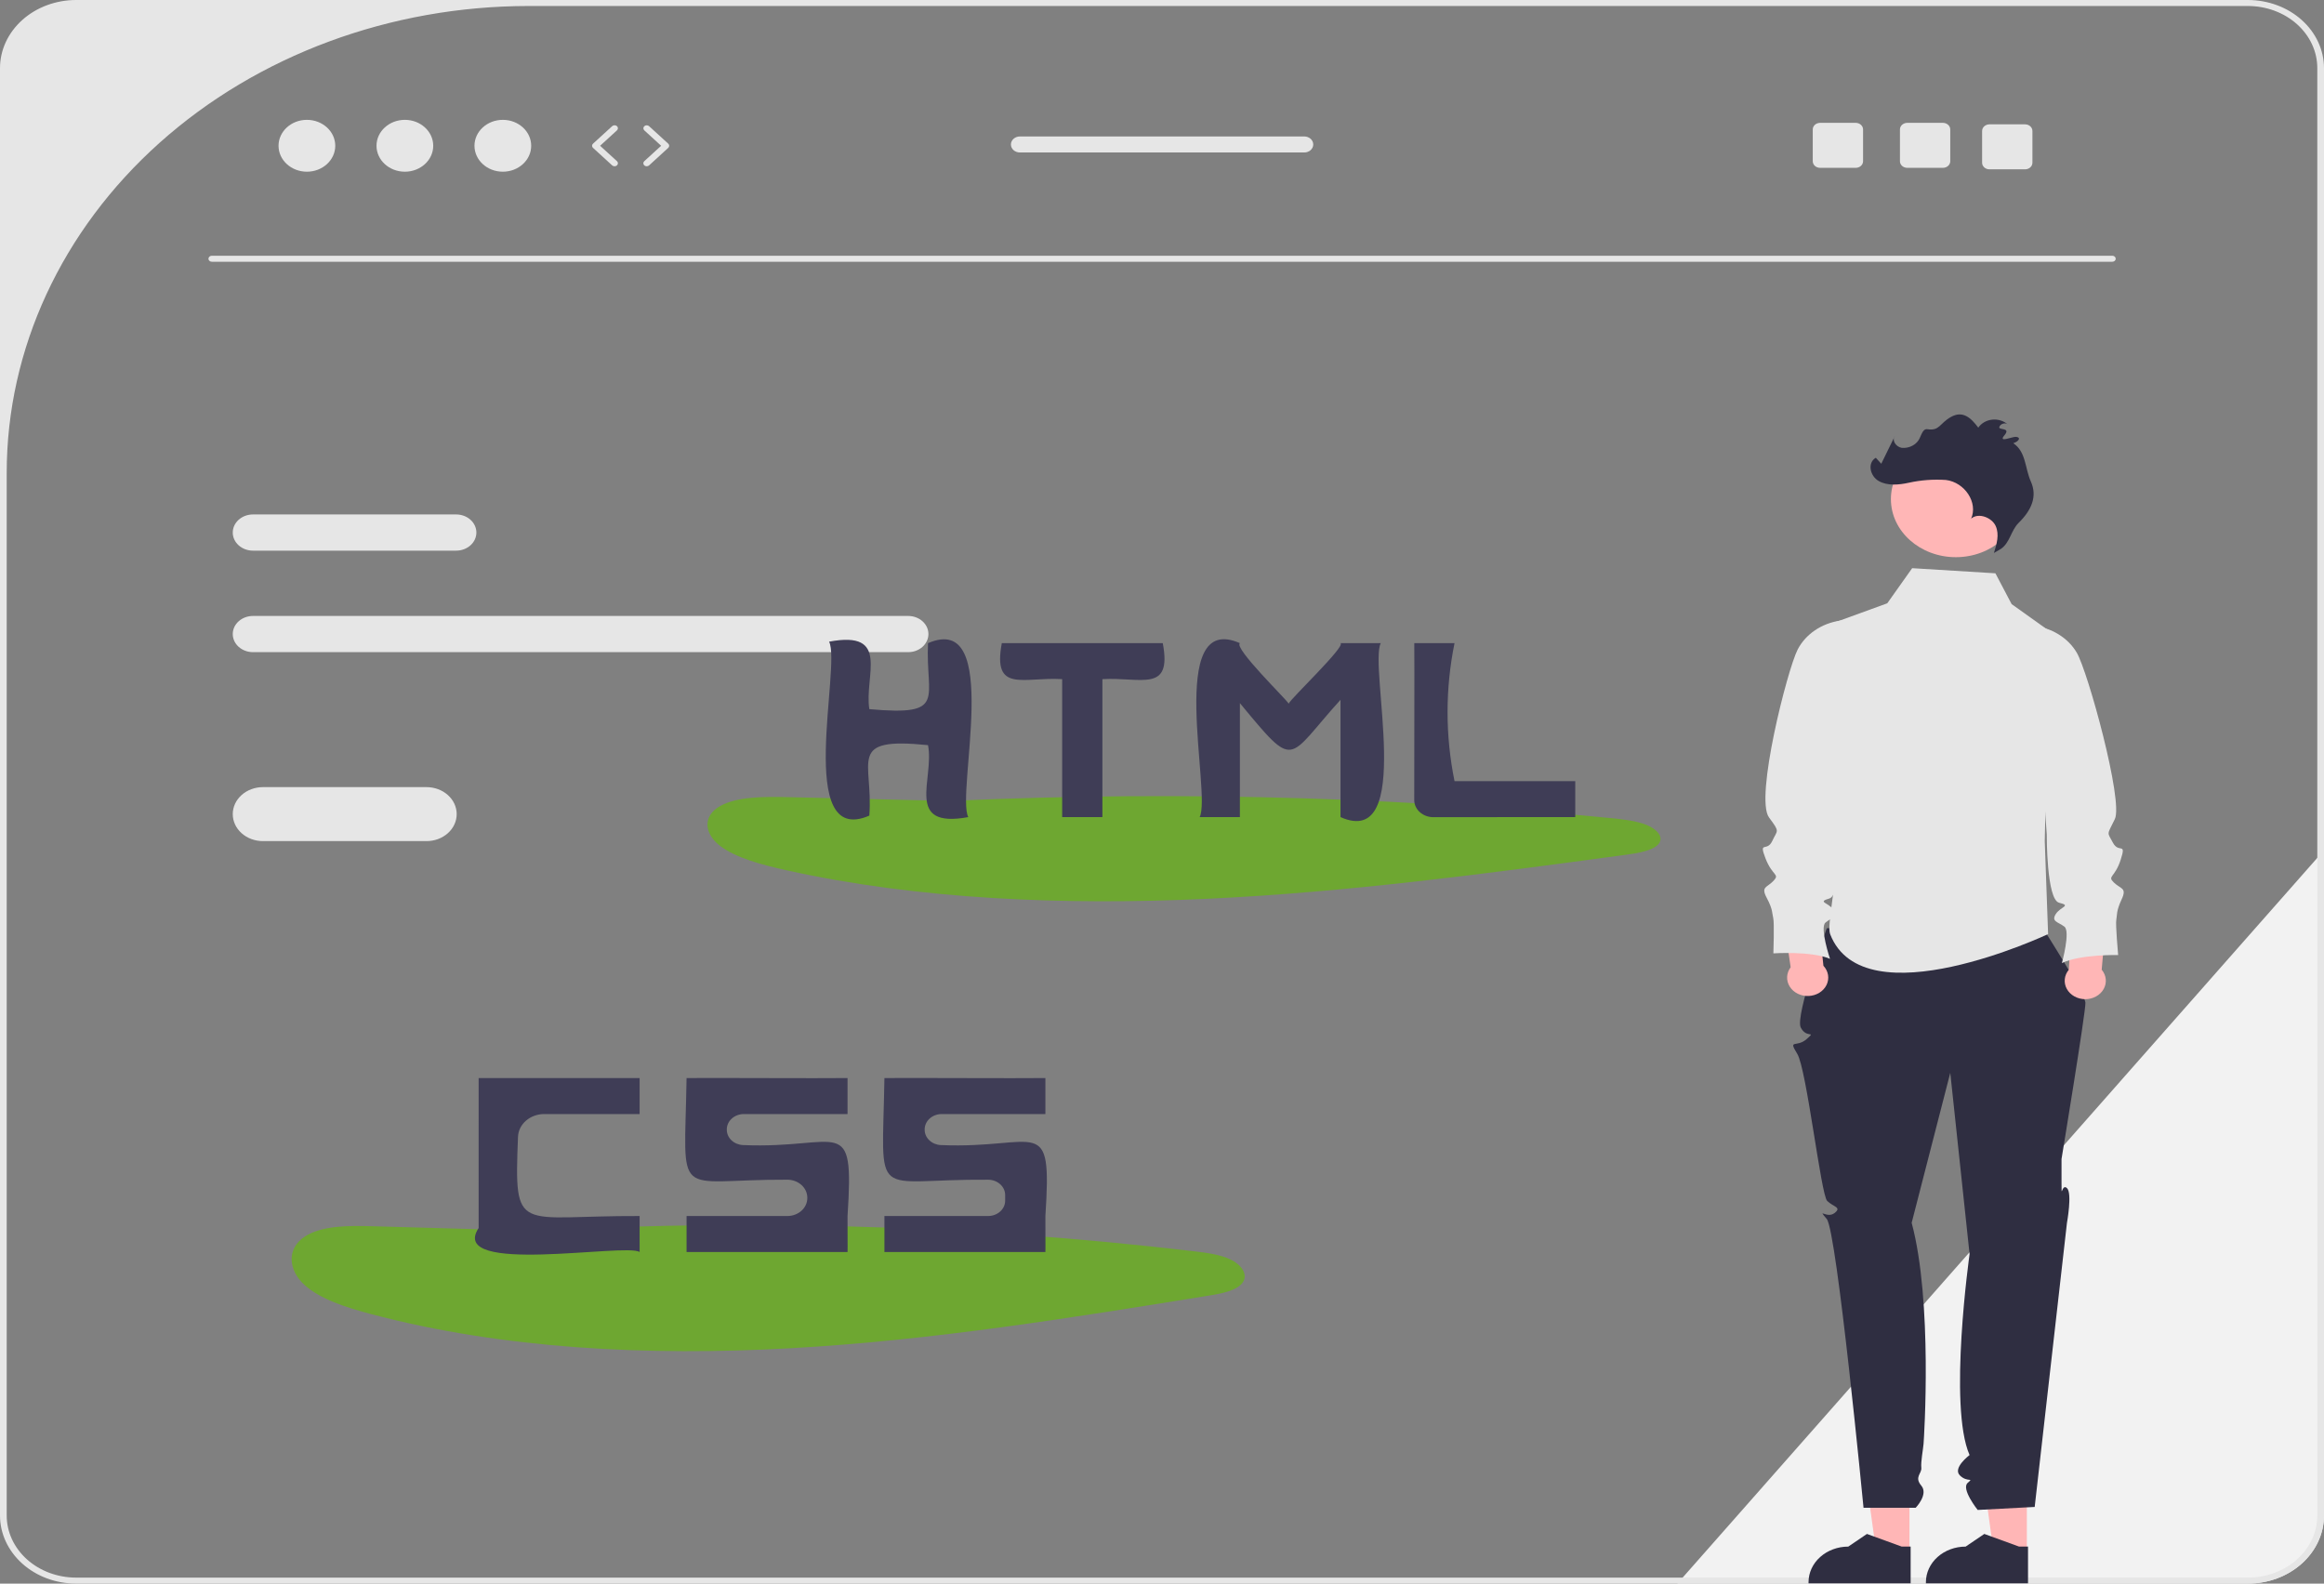 <svg width="587" height="400" viewBox="0 0 587 400" fill="none" xmlns="http://www.w3.org/2000/svg">
<rect x="0" y="0" width="587" height="400" fill="#808080" stroke="none"/>
<g clip-path="url(#clip0_305_6124)">
<path d="M587 214.773V382.811C586.994 387.368 584.967 391.737 581.364 394.959C577.761 398.182 572.876 399.995 567.781 400H423.665L425.003 398.485L585.306 216.697L587 214.773Z" fill="#F2F2F2"/>
<path d="M229.389 155.582H63.903C62.547 155.582 61.247 156.064 60.288 156.921C59.329 157.779 58.791 158.942 58.791 160.154C58.791 161.367 59.329 162.53 60.288 163.388C61.247 164.245 62.547 164.727 63.903 164.727H229.389C230.745 164.727 232.045 164.245 233.004 163.388C233.963 162.53 234.502 161.367 234.502 160.154C234.502 158.942 233.963 157.779 233.004 156.921C232.045 156.064 230.745 155.582 229.389 155.582Z" fill="#E6E6E6"/>
<path d="M115.212 129.942H63.903C62.547 129.942 61.247 130.424 60.288 131.281C59.329 132.139 58.791 133.302 58.791 134.515C58.791 135.728 59.329 136.891 60.288 137.748C61.247 138.606 62.547 139.088 63.903 139.088H115.212C116.568 139.088 117.869 138.606 118.828 137.748C119.787 136.891 120.325 135.728 120.325 134.515C120.325 133.302 119.787 132.139 118.828 131.281C117.869 130.424 116.568 129.942 115.212 129.942Z" fill="#E6E6E6"/>
<path d="M567.781 0H19.219C14.124 0.005 9.239 1.818 5.636 5.041C2.033 8.263 0.006 12.632 0 17.189V382.811C0.006 387.368 2.033 391.737 5.636 394.959C9.239 398.182 14.124 399.995 19.219 400H567.781C572.876 399.995 577.761 398.182 581.364 394.959C584.967 391.737 586.994 387.368 587 382.811V17.189C586.994 12.632 584.967 8.263 581.364 5.041C577.761 1.818 572.876 0.005 567.781 0ZM585.306 382.811C585.306 384.869 584.853 386.907 583.972 388.809C583.091 390.711 581.8 392.439 580.173 393.894C578.546 395.349 576.614 396.504 574.487 397.292C572.361 398.079 570.082 398.485 567.781 398.485H19.219C14.571 398.485 10.114 396.833 6.827 393.894C3.541 390.954 1.694 386.968 1.694 382.811V119.451C1.694 88.173 15.587 58.175 40.316 36.058C65.045 13.941 98.585 1.515 133.558 1.515H567.781C570.082 1.515 572.361 1.921 574.487 2.708C576.614 3.496 578.546 4.651 580.173 6.106C581.8 7.562 583.091 9.289 583.972 11.191C584.853 13.093 585.306 15.131 585.306 17.189V382.811Z" fill="#E6E6E6"/>
<path d="M533.544 66.113H53.499C53.275 66.113 53.059 66.033 52.9 65.891C52.742 65.749 52.652 65.556 52.652 65.355C52.652 65.154 52.742 64.961 52.9 64.819C53.059 64.677 53.275 64.597 53.499 64.597H533.544C533.768 64.597 533.984 64.677 534.143 64.819C534.302 64.961 534.391 65.154 534.391 65.355C534.391 65.556 534.302 65.749 534.143 65.891C533.984 66.033 533.768 66.113 533.544 66.113Z" fill="#E6E6E6"/>
<path d="M77.517 43.37C81.473 43.37 84.68 40.438 84.68 36.82C84.68 33.203 81.473 30.271 77.517 30.271C73.561 30.271 70.354 33.203 70.354 36.82C70.354 40.438 73.561 43.37 77.517 43.37Z" fill="#E6E6E6"/>
<path d="M102.262 43.37C106.218 43.37 109.425 40.438 109.425 36.82C109.425 33.203 106.218 30.271 102.262 30.271C98.306 30.271 95.099 33.203 95.099 36.82C95.099 40.438 98.306 43.37 102.262 43.37Z" fill="#E6E6E6"/>
<path d="M127.007 43.37C130.963 43.37 134.17 40.438 134.17 36.82C134.17 33.203 130.963 30.271 127.007 30.271C123.051 30.271 119.844 33.203 119.844 36.82C119.844 40.438 123.051 43.37 127.007 43.37Z" fill="#E6E6E6"/>
<path d="M155.223 41.997C155.111 41.997 154.999 41.977 154.895 41.938C154.791 41.899 154.697 41.841 154.618 41.769L149.785 37.35C149.63 37.209 149.543 37.018 149.543 36.82C149.543 36.622 149.63 36.432 149.785 36.291L154.618 31.872C154.695 31.8 154.788 31.742 154.891 31.702C154.993 31.662 155.104 31.641 155.216 31.639C155.328 31.637 155.439 31.656 155.543 31.693C155.647 31.73 155.741 31.785 155.821 31.855C155.901 31.925 155.965 32.008 156.009 32.101C156.053 32.193 156.075 32.292 156.076 32.392C156.077 32.492 156.055 32.591 156.013 32.684C155.97 32.776 155.908 32.861 155.829 32.931L151.575 36.82L155.829 40.71C155.945 40.816 156.024 40.951 156.055 41.098C156.087 41.244 156.069 41.396 156.004 41.533C155.939 41.67 155.831 41.788 155.692 41.87C155.553 41.953 155.39 41.997 155.223 41.997Z" fill="#E6E6E6"/>
<path d="M163.346 41.997C163.179 41.997 163.016 41.953 162.877 41.87C162.738 41.788 162.629 41.67 162.565 41.533C162.5 41.395 162.482 41.244 162.513 41.098C162.545 40.951 162.623 40.816 162.74 40.709L166.993 36.82L162.74 32.931C162.585 32.787 162.501 32.594 162.504 32.395C162.508 32.195 162.599 32.005 162.759 31.865C162.919 31.726 163.133 31.648 163.357 31.649C163.58 31.651 163.793 31.731 163.951 31.872L168.784 36.291C168.939 36.432 169.026 36.622 169.026 36.82C169.026 37.018 168.939 37.209 168.784 37.35L163.951 41.769C163.872 41.841 163.778 41.899 163.674 41.938C163.57 41.977 163.458 41.997 163.346 41.997Z" fill="#E6E6E6"/>
<path d="M490.735 31.029H481.748C481.504 31.029 481.263 31.072 481.038 31.156C480.813 31.239 480.608 31.361 480.436 31.515C480.264 31.669 480.127 31.852 480.034 32.053C479.941 32.255 479.893 32.471 479.893 32.688V40.734C479.893 40.952 479.941 41.168 480.034 41.369C480.127 41.57 480.264 41.753 480.436 41.907C480.608 42.061 480.813 42.184 481.038 42.267C481.263 42.35 481.504 42.393 481.748 42.393H490.735C491.228 42.394 491.701 42.219 492.05 41.908C492.4 41.597 492.597 41.175 492.599 40.734V32.688C492.597 32.248 492.4 31.825 492.05 31.514C491.701 31.203 491.228 31.029 490.735 31.029Z" fill="#E6E6E6"/>
<path d="M468.712 31.029H459.725C459.482 31.029 459.24 31.072 459.015 31.156C458.79 31.239 458.586 31.361 458.413 31.515C458.241 31.669 458.104 31.852 458.011 32.053C457.918 32.255 457.87 32.471 457.87 32.688V40.734C457.87 40.952 457.918 41.168 458.011 41.369C458.104 41.57 458.241 41.753 458.413 41.907C458.586 42.061 458.79 42.184 459.015 42.267C459.24 42.35 459.482 42.393 459.725 42.393H468.712C469.205 42.394 469.678 42.219 470.027 41.908C470.377 41.597 470.574 41.175 470.576 40.734V32.688C470.574 32.248 470.377 31.825 470.027 31.514C469.678 31.203 469.205 31.029 468.712 31.029Z" fill="#E6E6E6"/>
<path d="M511.488 31.408H502.501C502.257 31.408 502.016 31.451 501.791 31.534C501.566 31.618 501.361 31.74 501.189 31.894C501.017 32.048 500.88 32.231 500.787 32.432C500.694 32.634 500.646 32.849 500.646 33.067V41.113C500.646 41.331 500.694 41.546 500.787 41.748C500.88 41.949 501.017 42.132 501.189 42.286C501.361 42.44 501.566 42.562 501.791 42.646C502.016 42.729 502.257 42.772 502.501 42.772H511.488C511.981 42.772 512.454 42.598 512.803 42.287C513.153 41.976 513.35 41.554 513.352 41.113V33.067C513.35 32.626 513.153 32.204 512.803 31.893C512.454 31.582 511.981 31.408 511.488 31.408Z" fill="#E6E6E6"/>
<path d="M329.44 34.469H257.602C257.003 34.469 256.427 34.682 256.003 35.061C255.579 35.441 255.341 35.955 255.341 36.492C255.341 37.028 255.579 37.542 256.003 37.922C256.427 38.301 257.003 38.514 257.602 38.514H329.44C330.04 38.514 330.615 38.301 331.039 37.922C331.463 37.542 331.702 37.028 331.702 36.492C331.702 35.955 331.463 35.441 331.039 35.061C330.615 34.682 330.04 34.469 329.44 34.469Z" fill="#E6E6E6"/>
<path d="M136.888 310.944L93.929 309.73C87.971 309.561 81.27 309.57 77.021 312.324C72.197 315.449 72.928 320.987 76.932 324.579C80.937 328.17 87.331 330.222 93.608 331.891C126.95 340.754 163.852 342.554 199.682 340.548C235.512 338.543 270.604 332.873 305.524 327.222C308.836 326.686 312.59 325.915 313.94 323.854C315.247 321.86 313.537 319.455 310.882 318.166C308.226 316.877 304.86 316.443 301.612 316.059C242.788 309.146 183.327 307.629 124.157 311.532" fill="#6EA731"/>
<path d="M214.073 281.394V272.303C206.697 272.396 180.301 272.236 173.415 272.303C172.903 304.077 169.761 297.853 198.867 297.976C200.205 297.981 201.486 298.459 202.431 299.306C203.375 300.153 203.907 301.3 203.909 302.497V302.633C203.909 303.831 203.376 304.981 202.429 305.828C201.481 306.675 200.196 307.152 198.856 307.152H173.415V316.242H214.073C214.13 316.212 214.032 307.464 214.073 307.152C215.792 280.814 212.391 290.287 187.674 289.231C186.569 289.18 185.527 288.751 184.765 288.033C184.002 287.314 183.578 286.361 183.579 285.371V285.257C183.579 284.233 184.035 283.25 184.845 282.526C185.655 281.801 186.753 281.394 187.899 281.394H214.073Z" fill="#3F3D56"/>
<path d="M264.048 281.394V272.303C256.672 272.396 230.276 272.236 223.39 272.303C222.873 304.353 219.682 297.742 249.608 297.981C250.746 297.991 251.833 298.403 252.634 299.126C253.435 299.85 253.884 300.826 253.884 301.844C253.884 302.322 253.884 302.811 253.884 303.289C253.884 303.796 253.772 304.299 253.555 304.767C253.338 305.236 253.019 305.662 252.618 306.021C252.217 306.379 251.741 306.664 251.217 306.858C250.693 307.052 250.131 307.152 249.564 307.152H223.39V316.242H264.048C264.105 316.212 264.007 307.464 264.048 307.152C265.767 280.814 262.366 290.287 237.649 289.231C236.544 289.18 235.502 288.751 234.74 288.033C233.977 287.314 233.553 286.361 233.554 285.371V285.257C233.555 284.233 234.01 283.25 234.82 282.526C235.63 281.801 236.729 281.394 237.874 281.394H264.048Z" fill="#3F3D56"/>
<path d="M161.556 281.394V272.303H120.898C120.869 280.412 120.919 301.873 120.898 310.182C112.929 322.249 158.204 313.894 161.558 316.246C161.556 316.242 161.556 307.151 161.556 307.151C130.621 307.007 129.844 312.186 130.839 287.129C130.899 285.59 131.624 284.133 132.862 283.063C134.1 281.993 135.753 281.394 137.475 281.393C146.418 281.394 161.556 281.394 161.556 281.394Z" fill="#3F3D56"/>
<path d="M241.922 202.358L198.962 201.345C193.004 201.205 186.304 201.212 182.054 203.508C177.231 206.113 177.961 210.729 181.965 213.723C185.97 216.717 192.365 218.428 198.641 219.819C231.984 227.207 268.885 228.707 304.715 227.035C340.545 225.363 375.638 220.637 410.557 215.927C413.869 215.48 417.623 214.837 418.974 213.119C420.28 211.457 418.57 209.452 415.915 208.378C413.26 207.304 409.893 206.942 406.646 206.622C347.721 200.857 288.354 199.594 229.19 202.848" fill="#6EA731"/>
<path d="M234.402 162.455C233.71 176.49 239.478 180.907 219.578 179.12C218.233 170.747 225.051 159.127 209.414 162.077C212.547 168.151 200.688 214.232 219.575 206.013C220.636 192.168 213.644 186.096 234.402 188.214C236.067 196.772 228.297 209.366 244.566 206.393C241.434 200.316 253.293 154.239 234.402 162.455Z" fill="#3F3D56"/>
<path d="M338.588 162.455C339.983 163.225 325.806 176.639 325.5 177.738C325.075 176.8 311.543 163.676 313.177 162.455C294.347 154.133 306.082 200.481 303.009 206.396C303.012 206.394 313.177 206.394 313.177 206.394V177.607C327.464 194.842 324.811 191.942 338.588 176.761L338.588 206.394C357.417 214.719 345.683 168.365 348.756 162.452C348.752 162.455 338.588 162.455 338.588 162.455Z" fill="#3F3D56"/>
<path d="M293.695 162.455H253.037C250.648 175.198 258.547 170.924 268.285 171.545L268.284 206.394H278.448V171.545C288.141 170.956 296.114 175.142 293.695 162.455Z" fill="#3F3D56"/>
<path d="M367.387 197.303C365.04 185.782 365.04 173.976 367.387 162.455H357.223C357.282 168.214 357.205 191.456 357.211 202.085C357.21 203.232 357.719 204.332 358.625 205.144C359.532 205.955 360.761 206.412 362.044 206.412C372.284 206.425 391.834 206.357 397.881 206.394L397.881 197.303H367.387Z" fill="#3F3D56"/>
<path d="M107.728 198.818H66.414C64.392 198.818 62.453 199.537 61.023 200.815C59.594 202.094 58.791 203.828 58.791 205.636C58.791 207.445 59.594 209.179 61.023 210.458C62.453 211.736 64.392 212.455 66.414 212.455H107.728C109.75 212.455 111.689 211.736 113.118 210.458C114.548 209.179 115.351 207.445 115.351 205.636C115.351 203.828 114.548 202.094 113.118 200.815C111.689 199.537 109.749 198.818 107.728 198.818Z" fill="#E6E6E6"/>
<path d="M482.299 392.097L473.912 392.096L469.923 363.164L482.301 363.165L482.299 392.097Z" fill="#FFB6B6"/>
<path d="M482.594 399.922L456.804 399.921V399.629C456.804 397.248 457.862 394.965 459.745 393.281C461.627 391.597 464.18 390.652 466.842 390.651L471.554 387.455L480.343 390.652L482.595 390.652L482.594 399.922Z" fill="#2F2E41"/>
<path d="M511.945 392.097L503.559 392.096L499.569 363.164L511.947 363.165L511.945 392.097Z" fill="#FFB6B6"/>
<path d="M512.241 399.922L486.451 399.921V399.629C486.451 397.248 487.509 394.965 489.391 393.281C491.274 391.597 493.827 390.652 496.489 390.651L501.2 387.455L509.99 390.652L512.241 390.652L512.241 399.922Z" fill="#2F2E41"/>
<path d="M461.417 234.455C461.417 234.455 453.348 256.62 454.838 259.537C456.327 262.455 458.868 260.182 456.327 262.455C453.786 264.727 451.568 262.311 453.947 266.171C456.327 270.03 459.932 301.803 461.518 303.341C463.103 304.879 465.283 304.92 463.346 306.415C461.409 307.909 458.868 304.879 461.409 307.909C463.95 310.939 470.693 380.845 470.693 380.845H483.866C483.866 380.845 487.147 377.463 485.29 375.262C483.432 373.061 485.453 372.212 485.29 370.742C485.126 369.273 485.744 366.104 485.859 364.658C485.973 363.212 488.2 328.766 482.851 308.868L492.604 270.98L497.48 316.773C497.48 316.773 492.046 355.183 497.48 367.531C497.48 367.531 493.099 370.794 495.042 372.685C496.985 374.576 498.679 373.061 496.985 374.576C495.291 376.091 499.526 381.394 499.526 381.394L513.926 380.636L522.076 308.868C522.076 308.868 523.45 301.383 522.076 300.101C520.702 298.818 520.702 303.364 520.702 298.818V292.758C520.702 292.758 526.844 255.481 526.738 253.286C526.632 251.091 516.467 235.182 516.467 235.182L461.417 234.455Z" fill="#2F2E41"/>
<path d="M504.006 144.809L482.98 143.515L476.689 152.388L461.536 157.898V201.606C463.113 205.838 463.927 210.267 463.95 214.727C463.892 223.435 461.39 233.693 462.256 235.939C470.727 257.909 517.314 235.939 517.314 235.939L516.467 212.455L517.617 159.379L508.097 152.588L504.006 144.809Z" fill="#E6E6E6"/>
<path d="M460.564 243.943L459.114 230.124L450.172 229.763L452.286 244.325C451.744 245.04 451.436 245.877 451.396 246.74C451.356 247.604 451.586 248.46 452.061 249.213C452.536 249.966 453.236 250.586 454.082 251.003C454.929 251.419 455.889 251.617 456.854 251.572C457.819 251.527 458.751 251.243 459.546 250.751C460.34 250.258 460.965 249.578 461.351 248.785C461.736 247.992 461.867 247.119 461.728 246.264C461.589 245.408 461.186 244.605 460.564 243.943Z" fill="#FFB6B6"/>
<path d="M464.965 156.732L464.717 156.77C462.411 157.119 460.235 157.966 458.378 159.237C456.52 160.508 455.037 162.165 454.057 164.064C451.496 169.017 443.181 201.577 446.826 206.487C449.653 210.295 448.967 209.552 447.638 212.425C446.309 215.297 444.168 212.232 445.923 216.791C447.677 221.35 449.604 220.7 447.976 222.461C446.348 224.223 444.677 223.877 446.261 226.828C447.844 229.778 447.587 230.774 447.886 231.885C448.186 232.996 447.925 240.81 447.925 240.81C447.925 240.81 457.477 240.162 462.23 242.194C462.23 242.194 459.578 234.302 461.078 233.038C462.577 231.775 464.376 231.622 463.092 229.783C461.808 227.944 458.896 227.866 462.065 226.948C465.235 226.029 464.214 209.557 464.214 209.557C469.435 197.33 467.372 177.217 464.965 156.732Z" fill="#E6E6E6"/>
<path d="M522.559 244.929L523.227 231.062L532.138 230.298L530.848 244.937C531.43 245.627 531.785 246.449 531.873 247.309C531.962 248.17 531.78 249.036 531.349 249.809C530.917 250.583 530.253 251.233 529.431 251.687C528.609 252.142 527.661 252.382 526.695 252.381C525.728 252.38 524.781 252.138 523.96 251.682C523.139 251.226 522.476 250.575 522.047 249.801C521.617 249.026 521.437 248.16 521.528 247.3C521.618 246.439 521.975 245.618 522.559 244.929Z" fill="#FFB6B6"/>
<path d="M513.245 158.028L513.494 158.054C515.817 158.299 518.038 159.047 519.964 160.233C521.891 161.418 523.466 163.006 524.552 164.858C527.389 169.689 536.364 202.41 534.166 206.901C532.117 211.088 532.202 210.059 533.691 212.868C535.18 215.677 537.145 212.519 535.65 217.151C534.155 221.784 532.194 221.221 533.919 222.907C535.645 224.593 537.293 224.172 535.878 227.19C534.463 230.208 534.777 231.191 534.54 232.314C534.304 233.437 535.005 241.23 535.005 241.23C535.005 241.23 525.429 241.014 520.796 243.258C520.796 243.258 523 235.256 521.431 234.061C519.862 232.867 518.056 232.796 519.235 230.901C520.414 229.006 523.318 228.797 520.101 228.023C516.883 227.249 516.974 210.752 516.974 210.752L513.245 158.028Z" fill="#E6E6E6"/>
<path d="M494.009 140.737C503.067 140.737 510.41 134.17 510.41 126.068C510.41 117.967 503.067 111.4 494.009 111.4C484.952 111.4 477.609 117.967 477.609 126.068C477.609 134.17 484.952 140.737 494.009 140.737Z" fill="#FFB6B6"/>
<path d="M505.423 138.624C507.704 137.028 507.925 133.985 509.872 132.066C513.126 128.859 514.655 125.408 512.95 121.608C511.442 118.246 511.763 114.114 508.515 111.951C510.11 111.434 510.486 110.362 509.078 110.342C508.129 110.329 504.591 111.951 506.294 109.93C507.996 107.909 504.774 108.707 504.987 107.88C505.2 107.052 506.567 106.594 507.17 107.25C506.661 106.785 506.04 106.43 505.354 106.213C504.668 105.995 503.936 105.92 503.214 105.994C502.491 106.068 501.796 106.289 501.183 106.639C500.571 106.99 500.055 107.461 499.677 108.016C497.759 105.445 495.722 103.676 492.787 105.308C489.904 106.91 489.942 108.891 486.842 108.415C485.384 108.191 485.247 110.654 484.251 111.632C483.791 112.152 483.193 112.56 482.511 112.82C481.829 113.08 481.085 113.184 480.347 113.121C478.894 112.875 477.783 111.256 478.597 110.152L475.173 117.139L473.793 115.625C471.599 116.903 472.32 120.239 474.527 121.497C476.735 122.755 479.604 122.487 482.146 121.929C485.206 121.257 488.365 121.023 491.507 121.234C496.307 121.841 499.65 126.973 497.872 131.006C499.716 129.387 503.128 130.731 504.083 132.878C505.038 135.026 504.338 137.446 503.63 139.669" fill="#2F2E41"/>
</g>
<defs>
<clipPath id="clip0_305_6124">
<rect width="587" height="400" fill="white"/>
</clipPath>
</defs>
</svg>
